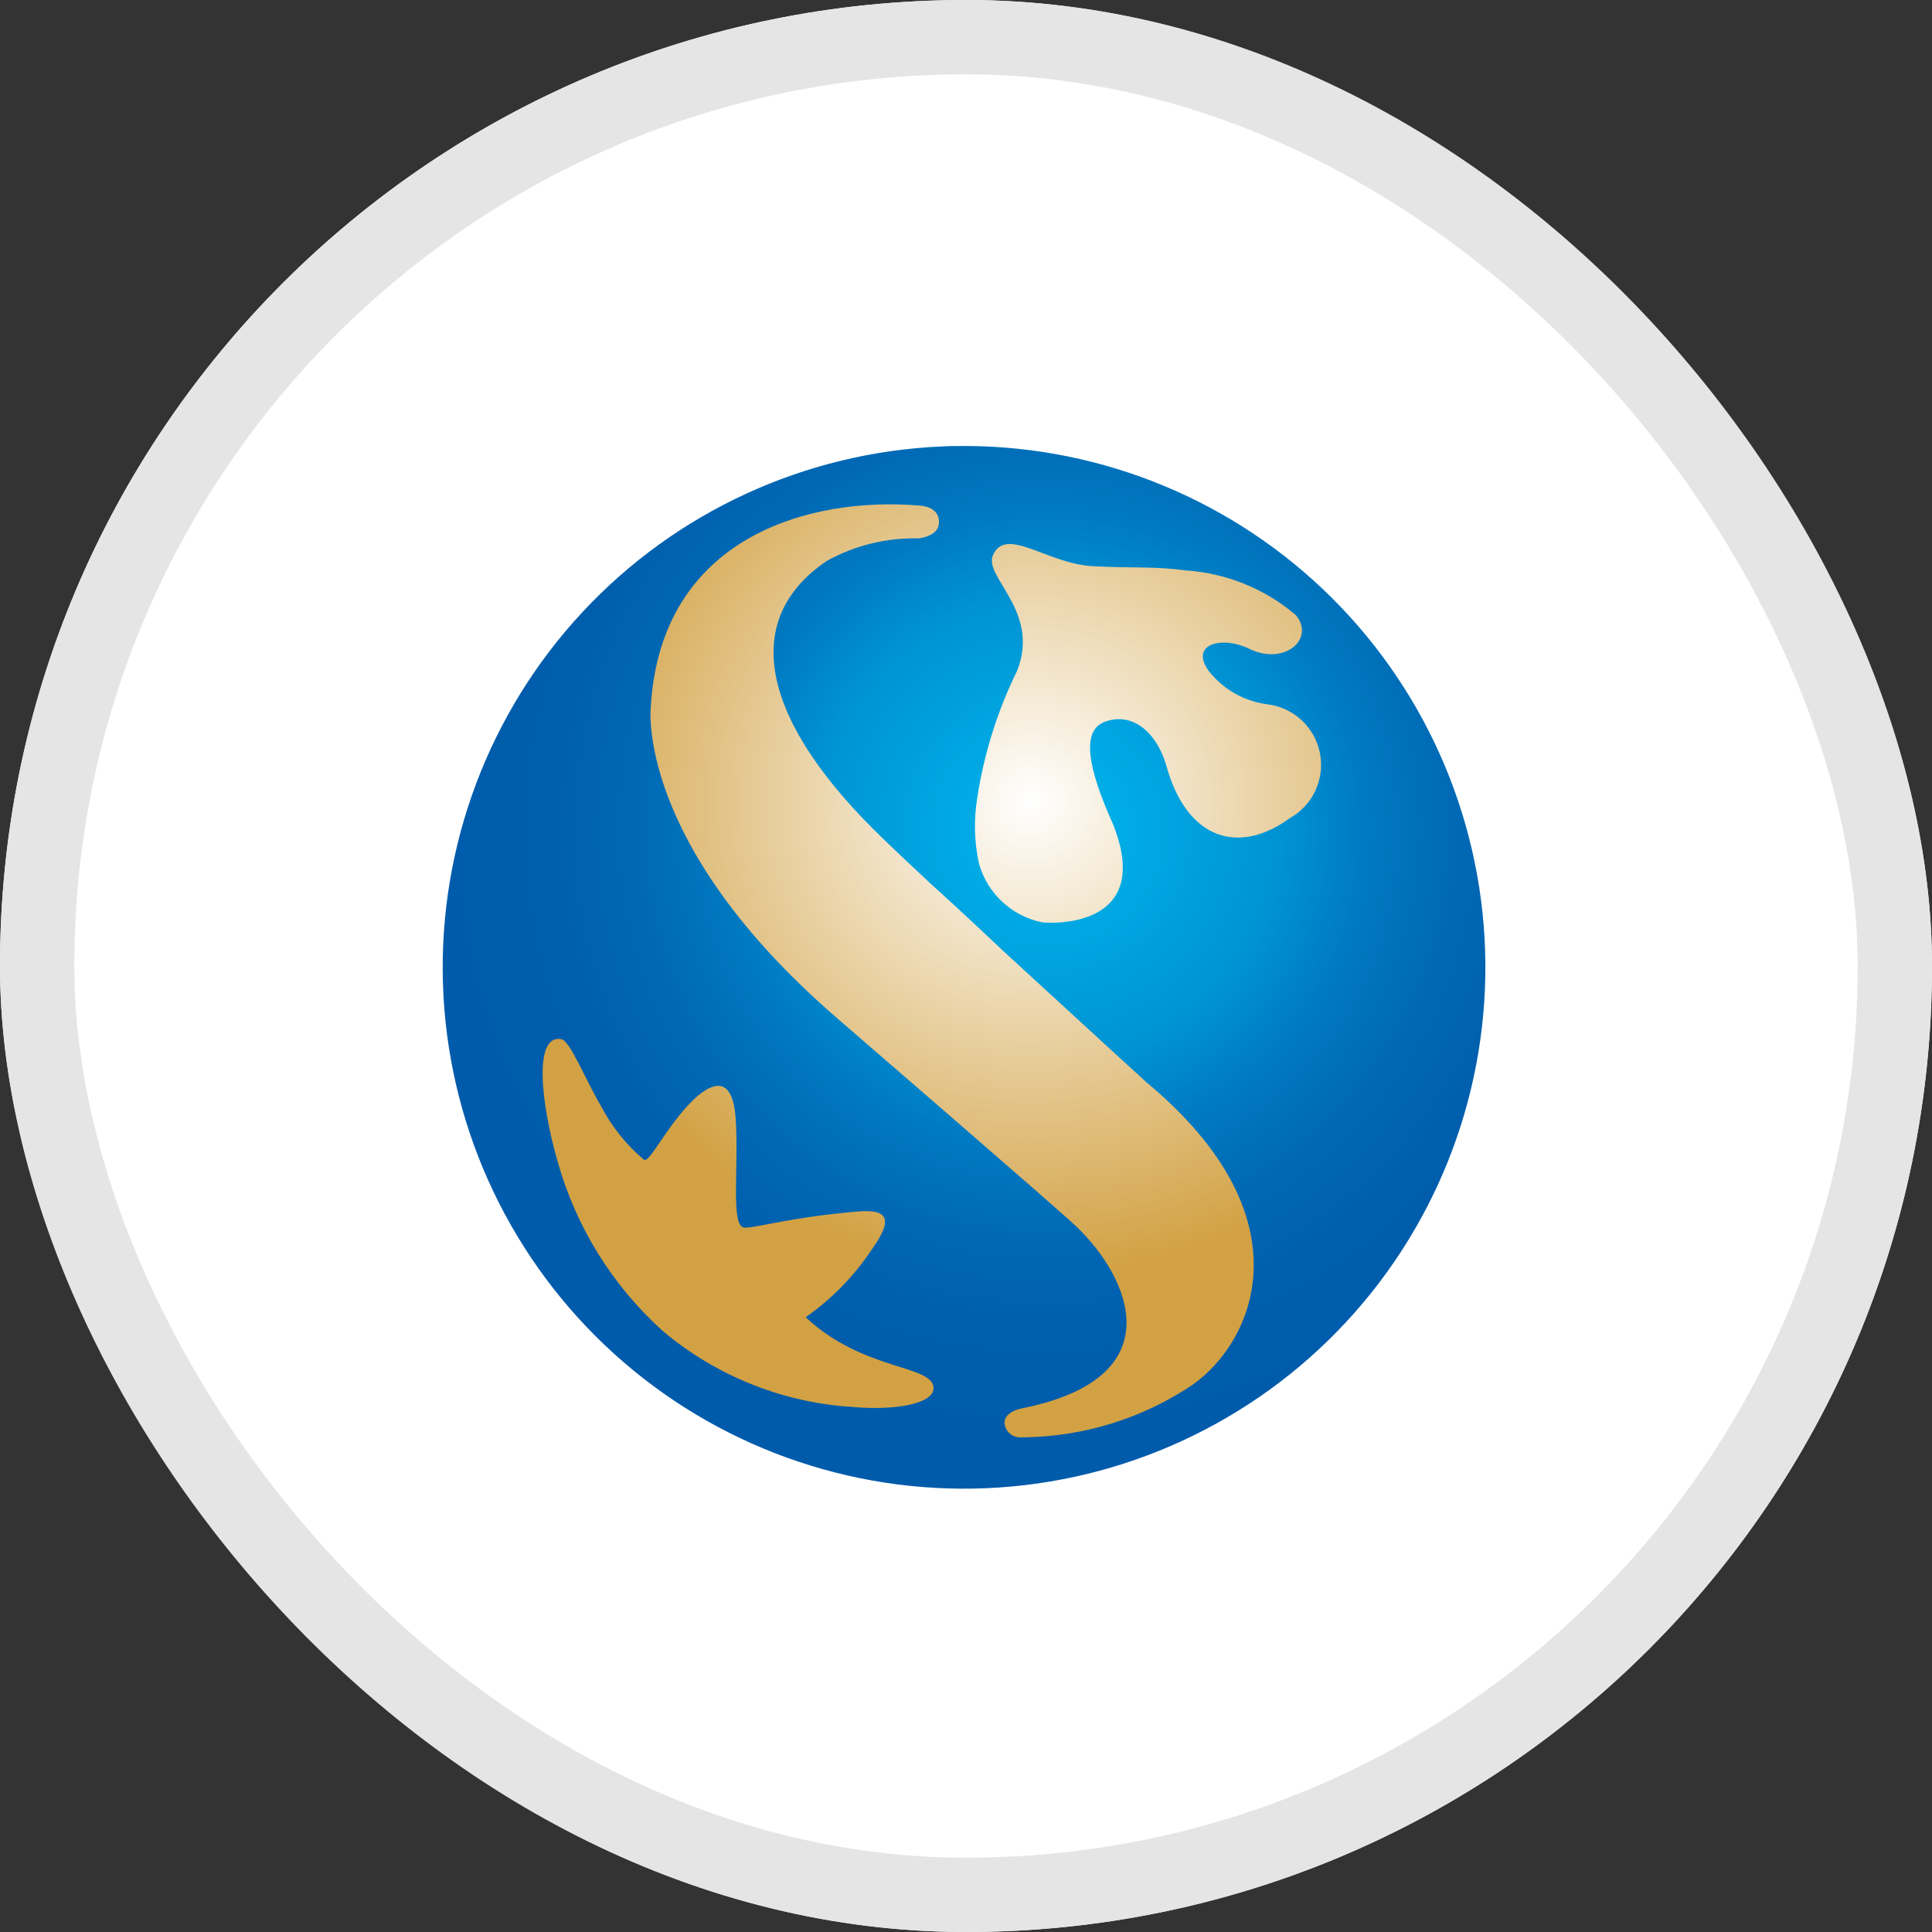 <svg xmlns="http://www.w3.org/2000/svg" width="26" height="26" viewBox="0 0 26 26">
    <rect x="0" y="0" width="26" height="26" fill="#333333" stroke="none"/>
    <defs>
        <radialGradient id="radial-gradient" cx=".561" cy=".334" r=".469" gradientTransform="matrix(1 0 0 -.984 0 .663)" gradientUnits="objectBoundingBox">
            <stop offset="0" stop-color="#fff"/>
            <stop offset="1" stop-color="#d2a143"/>
        </radialGradient>
        <radialGradient id="radial-gradient-2" cx=".577" cy=".365" r="1.02" gradientTransform="matrix(1 0 0 -1.012 0 .733)" gradientUnits="objectBoundingBox">
            <stop offset="0" stop-color="#00b8ee"/>
            <stop offset=".219" stop-color="#0092d3"/>
            <stop offset=".296" stop-color="#007ac2"/>
            <stop offset=".38" stop-color="#0069b5"/>
            <stop offset=".469" stop-color="#005ead"/>
            <stop offset=".573" stop-color="#005bab"/>
            <stop offset="1" stop-color="#005bab"/>
        </radialGradient>
        <clipPath id="clip-path">
            <path id="패스_1" d="M8.691 2.11a6.894 6.894 0 1 0 .32-.01c-.106 0-.212 0-.319.007" class="c005-cls-1" transform="translate(-2.103 -2.103)"/>
        </clipPath>
        <clipPath id="clip-path-2">
            <path id="패스_2" d="M7.335 14.845a4.387 4.387 0 0 1-2.5-1.016 4.815 4.815 0 0 1-1.42-2.289c-.228-.791-.323-1.714.052-1.641.116.021.316.529.533.9a2.383 2.383 0 0 0 .578.722c.077.058.341-.528.726-.862.224-.184.466-.248.508.3.046.674-.075 1.476.122 1.476.182 0 .6-.138 1.509-.216.343-.029.539.035.211.495a3.424 3.424 0 0 1-.9.927c.775.725 1.7.637 1.721.946.011.177-.336.275-.791.275a3.39 3.39 0 0 1-.352-.019m2.61-6.516a1.11 1.11 0 0 1-.855-.791 2.329 2.329 0 0 1-.024-.88A5.879 5.879 0 0 1 9.6 4.941c.316-.8-.451-1.26-.326-1.553.172-.4.721.107 1.334.145.527.029.844 0 1.254.057a2.543 2.543 0 0 1 1.487.6c.267.312-.142.691-.628.454-.357-.175-.807-.068-.542.3a1.2 1.2 0 0 0 .793.449.821.821 0 0 1 .3 1.53c-.685.5-1.382.295-1.66-.691-.139-.492-.485-.743-.842-.6s-.144.785.126 1.386c.466 1.189-.476 1.314-.838 1.314a1.093 1.093 0 0 1-.119-.005m-.509 6.742c-.007-.157.224-.2.224-.2 2.071-.409 1.465-1.766.733-2.459-.309-.289-3.19-2.777-3.19-2.777C4.45 7.27 4.67 5.424 4.67 5.424 4.805 3.15 6.792 2.588 8.3 2.719c.177.015.275.121.242.269s-.265.171-.265.171a2.445 2.445 0 0 0-1.233.3c-1.213.815-.857 2.2.761 3.75.2.194.421.4.644.609 0 0 .322.286.971.9 1.245 1.145 1.924 1.764 1.924 1.764 2.194 1.826 1.442 3.495.607 4.075a4.163 4.163 0 0 1-2.276.7H9.65a.207.207 0 0 1-.218-.187M8.594 1.922a7.016 7.016 0 1 0 .321-.006c-.107 0-.214 0-.321.006" class="c005-cls-1" transform="translate(-1.914 -1.916)"/>
        </clipPath>
        <style>
            .c005-cls-1{fill:none}
        </style>
    </defs>
    <g id="img_c005" transform="translate(-35 -388)">
        <g id="box" fill="#fff" stroke="#e5e5e5" transform="translate(35 388)">
            <rect width="26" height="26" stroke="none" rx="13"/>
            <rect width="25" height="25" x=".5" y=".5" class="c005-cls-1" rx="12.5"/>
        </g>
        <g id="symbol" transform="translate(39.088 392.086)">
            <g id="그룹_10"  transform="translate(1.914 1.916)">
                <g id="그룹_9" >
                    <g id="그룹_8" >
                        <g id="그룹_7" >
                            <g id="그룹_6" >
                                <g id="그룹_5" >
                                    <g id="그룹_2"  transform="translate(.097 .096)">
                                        <g id="그룹_1" clip-path="url(#clip-path)" >
                                            <path id="사각형_1" fill="url(#radial-gradient)" d="M0 0H14.133V13.967H0z"  transform="translate(-.165)"/>
                                        </g>
                                    </g>
                                    <g id="그룹_4" >
                                        <g id="그룹_3" clip-path="url(#clip-path-2)" >
                                            <path id="사각형_2" fill="url(#radial-gradient-2)" d="M0 0H14.331V14.162H0z"  transform="translate(-.167)"/>
                                        </g>
                                    </g>
                                </g>
                            </g>
                        </g>
                    </g>
                </g>
            </g>
        </g>
    </g>
</svg>
